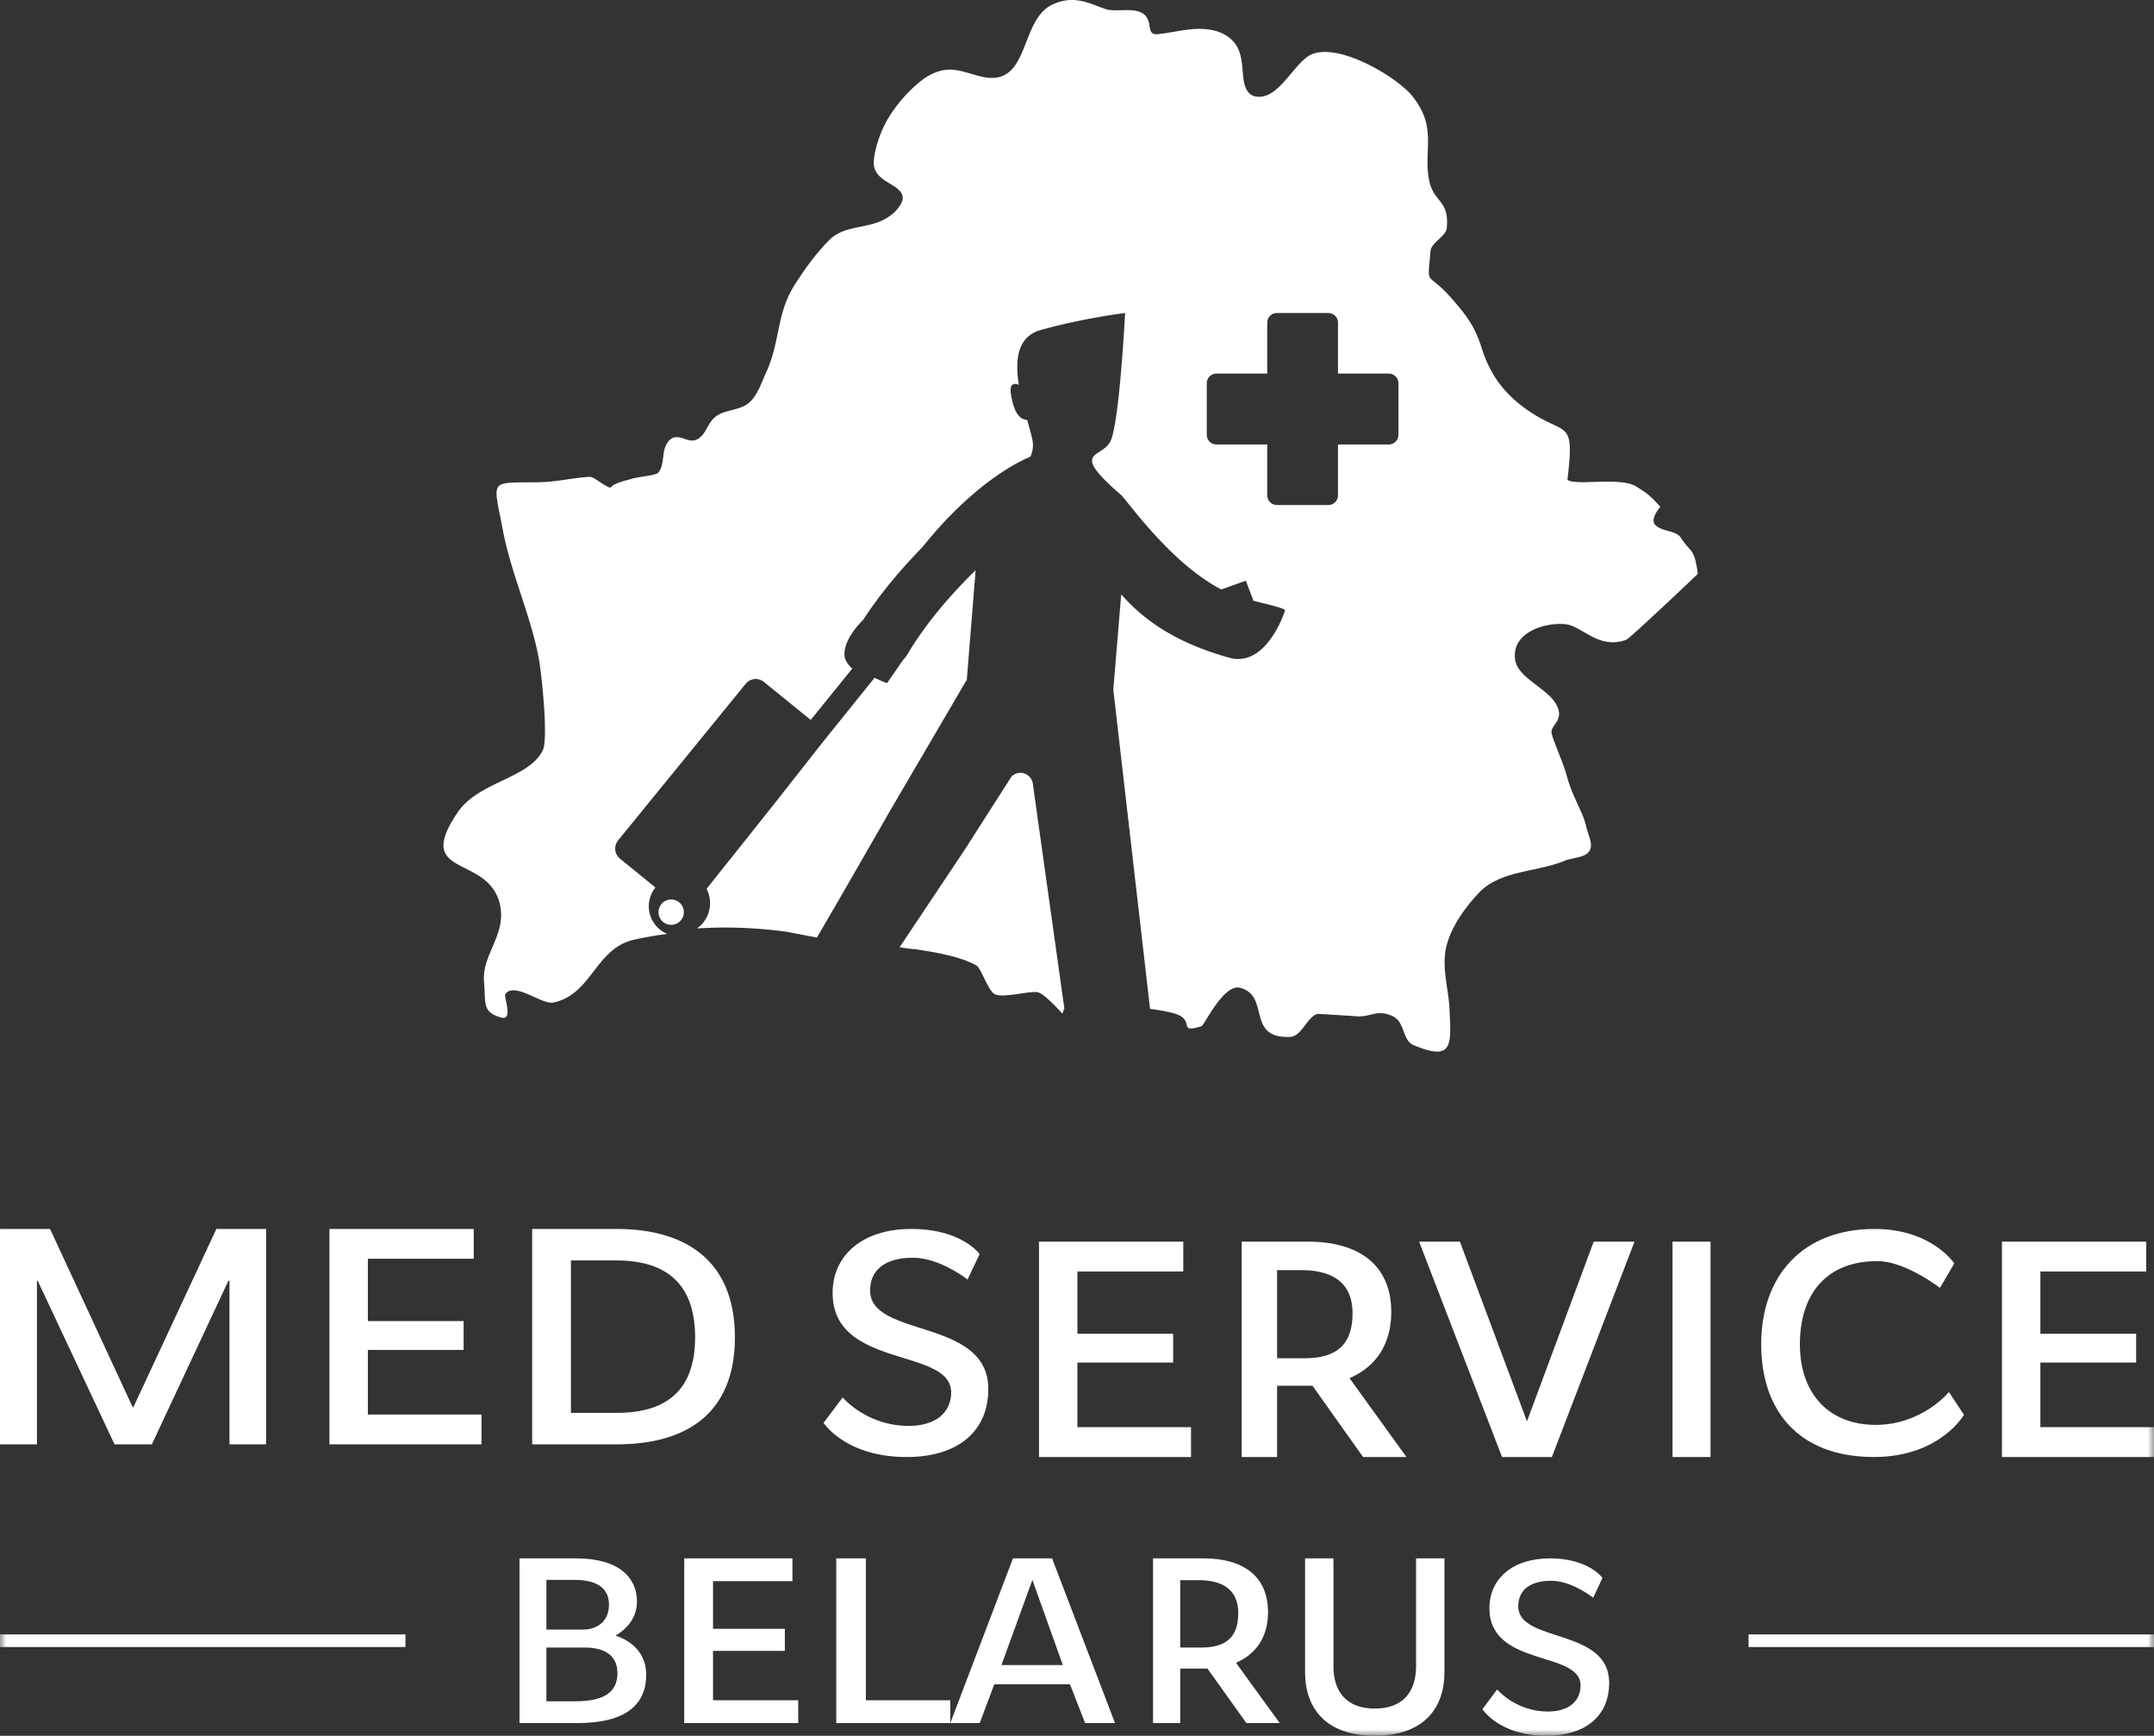 <svg width="170" height="137" viewBox="0 0 170 137" xmlns="http://www.w3.org/2000/svg" xmlns:xlink="http://www.w3.org/1999/xlink"><rect x="0" y="0" width="170" height="137" fill="#333333" stroke="none"/><title>93303715-57CC-4198-B7B9-E3C6D97A4B24</title><defs><path id="a" d="M0 137h170V0H0z"/></defs><g fill="none" fill-rule="evenodd"><path d="M53.17 71.015a1 1 0 1 0-.34 1.97 1 1 0 0 0 .34-1.97" fill="#FFF"/><path d="M110.369 34.315a.766.766 0 0 1-.766.767h-4.005v4.013a.766.766 0 0 1-.766.766h-4.054a.766.766 0 0 1-.765-.766v-4.013h-4.005a.766.766 0 0 1-.766-.767v-4.062c0-.423.343-.766.766-.766h4.005v-4.013c0-.424.343-.767.765-.767h4.054c.423 0 .766.343.766.767v4.013h4.005c.423 0 .766.343.766.766v4.062zm22.271 8.104c-.369-.564-1.531-.441-2.023-1.016-.408-.475.422-1.41.431-1.4-.738-.773-.84-.95-1.948-1.623-1.251-.759-4.835-.005-5.392-.516.589-5.027-.112-3.319-3.29-5.593-1.72-1.23-2.83-2.72-3.488-4.822-.517-1.652-1.13-2.478-2.335-3.863-2.027-2.333-1.952-.743-1.696-3.773.057-.664 1.216-1.163 1.28-1.791.23-2.307-1.044-1.958-1.403-3.867-.437-2.321.682-4.124-1.34-6.606-1.144-1.405-5.583-4.13-7.838-3.291-1.34.5-2.468 3.265-4.111 3.377-1.097.075-1.303-.847-1.385-1.735-.114-1.239-.13-2.33-1.316-3.086-.777-.494-1.746-.587-2.664-.513-.917.074-1.816.3-2.732.392-.127.013-.26.022-.375-.035-.267-.131-.264-.501-.323-.793-.336-1.647-2.397-.788-3.467-1.159-1.213-.42-2.466-1.15-4.17-.343-2.638 1.249-1.731 6.493-5.496 5.707-.903-.189-1.776-.604-2.699-.571-.791.027-1.542.39-2.165.879a11.384 11.384 0 0 0-2.662 3.07c-.517.894-.972 2.175-1.067 3.203-.166 1.805 2.203 1.772 2.28 2.95a.847.847 0 0 1-.11.423c-.345.689-1.006 1.177-1.718 1.467-1.325.537-2.898.375-3.978 1.464-1.055 1.064-1.963 2.32-2.76 3.588-1.41 2.243-1.107 4.453-2.194 6.804-.356.77-.691 1.857-1.358 2.433-.804.695-2.063.49-2.826 1.262-.285.288-.445.674-.66 1.017-.216.343-.531.67-.934.71-.487.047-.948-.34-1.431-.258-.54.092-.811.705-.894 1.248-.081.541-.086 1.14-.44 1.558-.171.203-1.637.33-2.019.456-.432.142-1.456.32-1.74.725-.655-.2-1.273-.889-1.68-.863-1.261.077-2.57.395-3.836.422-4.136.087-3.769-.409-2.982 3.78.66 3.508 2.301 6.96 2.875 10.357.163.96.741 6.101.271 7.041-1.109 2.22-5.049 2.457-6.69 4.856-3.619 5.286 2.441 3.274 3.323 7.337.515 2.367-1.455 3.914-1.264 6.08.148 1.69-.175 2.364 1.346 2.802 1.002.288.19-1.649.335-1.849.726-1.002 2.884.852 3.776.668 3.074-.63 3.31-4.282 6.402-4.966.848-.186 1.72-.336 2.603-.45a2.362 2.362 0 0 1-.934-3.665l-2.793-2.272a1.031 1.031 0 0 1-.151-1.45L58.85 53.973a1.023 1.023 0 0 1 1.445-.148l3.69 2.997 3.279-4.053c-.322-.292-.552-.61-.6-.94-.192-1.354 1.454-2.897 1.454-2.897l.004-.005c1.365-2.104 3.02-4.043 4.657-5.717h.001c4.53-5.67 8.46-7.128 8.528-7.153.192-.382.28-.844.16-1.402-.087-.408-.237-.93-.402-1.513-.804-.031-1.11-1.017-1.275-2.006-.193-1.16.58-.773.58-.773h.037c-.308-1.943-.133-3.806 1.76-4.327 3.47-.955 6.629-1.33 6.629-1.33s-.451 8.803-1.174 10.159c-.549 1.026-2.157.855-1.066 2.3.35.461.975 1.088 2.003 1.973 0 .001.002.004.006.006l.773.96c1.636 2.015 4.119 4.883 7.05 6.422l1.933-.692.61 1.59c1.008.237 2.479.604 2.479.73 0 .194-1.208 3.612-3.403 3.836h-.006a2.356 2.356 0 0 1-.955-.067c-4.416-1.237-6.816-3.049-8.558-5.01l-.624 7.516 2.9 25.192c.437.081.946.124 1.75.324 2.01.5.274 1.672 2.3 1.058.238-.072 1.744-3.368 3.049-3.038 2.42.612.441 4.03 3.961 3.876.905-.04 1.34-1.582 2.151-1.818.018-.004 2.807.167 3.07.19 1.121.094 1.581-.569 2.81-.035 1.086.472.77 1.923 1.717 2.317 3.103 1.292 2.966.02 2.828-2.837-.083-1.72-.688-3.434-.2-5.148.424-1.497 1.467-2.922 2.519-4.041 1.692-1.8 4.583-1.609 6.792-2.542.44-.186 1.368-.245 1.729-.546.662-.552.13-1.307-.063-2.188-.232-1.056-1.125-2.397-1.522-3.958-.217-.854-1.126-2.906-1.2-3.375-.104-.657 1.048-.984.378-2.242-.686-1.286-3-2.09-3.244-3.49-.384-2.22 2.397-3.044 3.988-2.855 1.318.158 2.604 2.019 4.774 1.221.279-.102 5.647-5.185 5.647-5.207-.297-2.084-.504-1.564-1.36-2.868z" fill="#FFF"/><path d="M70.195 64.08l6.063-10.357.04-.01.002-.02L77 45c-1.887 1.856-3.9 4.14-5.367 6.621-.1.17-.22.32-.351.455l-1.277 1.842s-.429-.156-.983-.421l-4.087 5.077-3.786 4.82-5.385 6.762c.551 1.055.26 2.388-.714 3.09a1.22 1.22 0 0 1-.05.034 35.568 35.568 0 0 1 7.147.274c.06.012 1.022.199 2.324.446 1.95-3.314 5.724-9.92 5.724-9.92m11.327-2.166c-.081-.856-1.112-1.224-1.701-.606l-3.71 5.802L71 74.763c.64.102 1.086.161 1.198.15 1.894.28 3.7.635 4.857 1.284.385.216.928 2.023 1.465 2.277.645.306 2.54-.231 3.302-.171.581.044 1.898 1.592 2.026 1.697.054-.138.104-.277.152-.417l-2.478-17.67zM21 114h-2.89v-12.92h-.08L11.985 114H9.04l-6.07-12.92h-.053V114H0V97l.053.079L.026 97h3.925l6.522 14.07h.053L17.076 97H21zm17 0H26V97h11.388v2.354h-8.355v4.917h7.557v2.275h-7.557v5.1H38zm7.06-14.515v12.03h3.625c4.107 0 6.174-1.961 6.174-5.963 0-4.054-2.094-6.067-6.228-6.067h-3.57zM58 105.552c0 5.492-3.221 8.448-9.342 8.448H42V97h6.631C54.644 97 58 99.956 58 105.552zm18.362-4.56s-2.167-1.718-4.307-1.718c-2.22 0-3.382.977-3.382 2.59 0 3.753 9.327 2.14 9.327 7.77 0 3.278-2.325 5.366-6.447 5.366-4.835 0-6.553-2.696-6.553-2.696l1.506-2.009s1.876 2.247 5.205 2.247c2.246 0 3.356-1.137 3.356-2.643 0-3.568-9.354-1.824-9.354-7.85 0-2.96 2.352-5.049 6.21-5.049 3.99 0 5.39 1.983 5.39 1.983l-.951 2.009zM94 115H82V98h11.388v2.354h-8.355v4.917h7.557v2.275h-7.557v5.1H94zm6.793-14.75v6.956h2.115c2.48 0 3.837-.968 3.837-3.557 0-2.25-1.383-3.4-4.072-3.4h-1.88zm9.007 3.295c0 2.772-1.41 4.42-3.29 5.23L111 115h-3.42l-3.994-5.623h-2.793V115H98V98h5.195c4.177 0 6.605 1.935 6.605 5.545zM118.546 115L112 98h3.22l5.28 14.149h.026L125.78 98H129l-6.52 17z" fill="#FFF"/><mask id="b" fill="#fff"><use xlink:href="#a"/></mask><path fill="#FFF" mask="url(#b)" d="M132 115h3V98h-3zm21.105-13.348s-2.71-2.115-4.947-2.115c-3.974 0-6.105 2.564-6.105 6.556 0 3.938 2.316 6.37 5.973 6.37 3.685 0 5.79-2.59 5.79-2.59L155 111.67s-1.895 3.33-7.105 3.33c-5.79 0-8.895-3.489-8.895-8.907 0-5.419 3.29-9.093 8.947-9.093 4.527 0 6.29 2.723 6.29 2.723l-1.132 1.93zM170 115h-12V98h11.388v2.354h-8.355v4.917h7.557v2.275h-7.557v5.1H170zM43.125 130.04v4.24h2.313c2.312 0 3.291-.78 3.291-2.22 0-1.36-.958-2.02-2.563-2.02h-3.041zm2.938-1.42c.791 0 2-.44 2-1.98 0-1.3-.98-1.94-2.688-1.94h-2.25v3.92h2.938zM41 123h4.479c3.417 0 4.792 1.56 4.792 3.4 0 1.3-.792 2.16-1.688 2.7 1.542.5 2.417 1.62 2.417 3.08 0 2.32-1.542 3.82-5.438 3.82H41v-13zm22 13h-9v-13h8.541v1.8h-6.266v3.76h5.667v1.74h-5.667v3.9H63zm12 0h-9v-13h2.337v11.2H75zm4.037-4.58h4.845l-2.402-6.72-2.443 6.72zm3.997-8.42L88 136h-2.362l-1.19-3.06h-5.976l-1.15 3.06H75l4.946-13h3.088zm10.114 1.72v5.32h1.627c1.908 0 2.952-.74 2.952-2.72 0-1.72-1.065-2.6-3.133-2.6h-1.446zm6.929 2.52c0 2.12-1.085 3.38-2.53 4L101 136h-2.63l-3.073-4.3h-2.149v4.3H91v-13h3.996c3.213 0 5.08 1.48 5.08 4.24zm2.923 4.757V123h2.24v8.514c0 1.954.982 3.342 3.26 3.342 2.279 0 3.26-1.388 3.26-3.342V123H114v8.997c0 2.774-1.59 5.003-5.5 5.003-3.909 0-5.5-2.229-5.5-5.003m22.74-5.892s-1.667-1.337-3.313-1.337c-1.707 0-2.602.76-2.602 2.015 0 2.92 7.175 1.665 7.175 6.044 0 2.549-1.788 4.173-4.96 4.173-3.719 0-5.04-2.097-5.04-2.097l1.159-1.562s1.443 1.747 4.004 1.747c1.727 0 2.581-.884 2.581-2.056 0-2.775-7.195-1.418-7.195-6.105 0-2.303 1.809-3.927 4.776-3.927 3.07 0 4.146 1.542 4.146 1.542l-.73 1.563zM0 130h32v-1H0zm138 0h32v-1h-32z"/></g></svg>